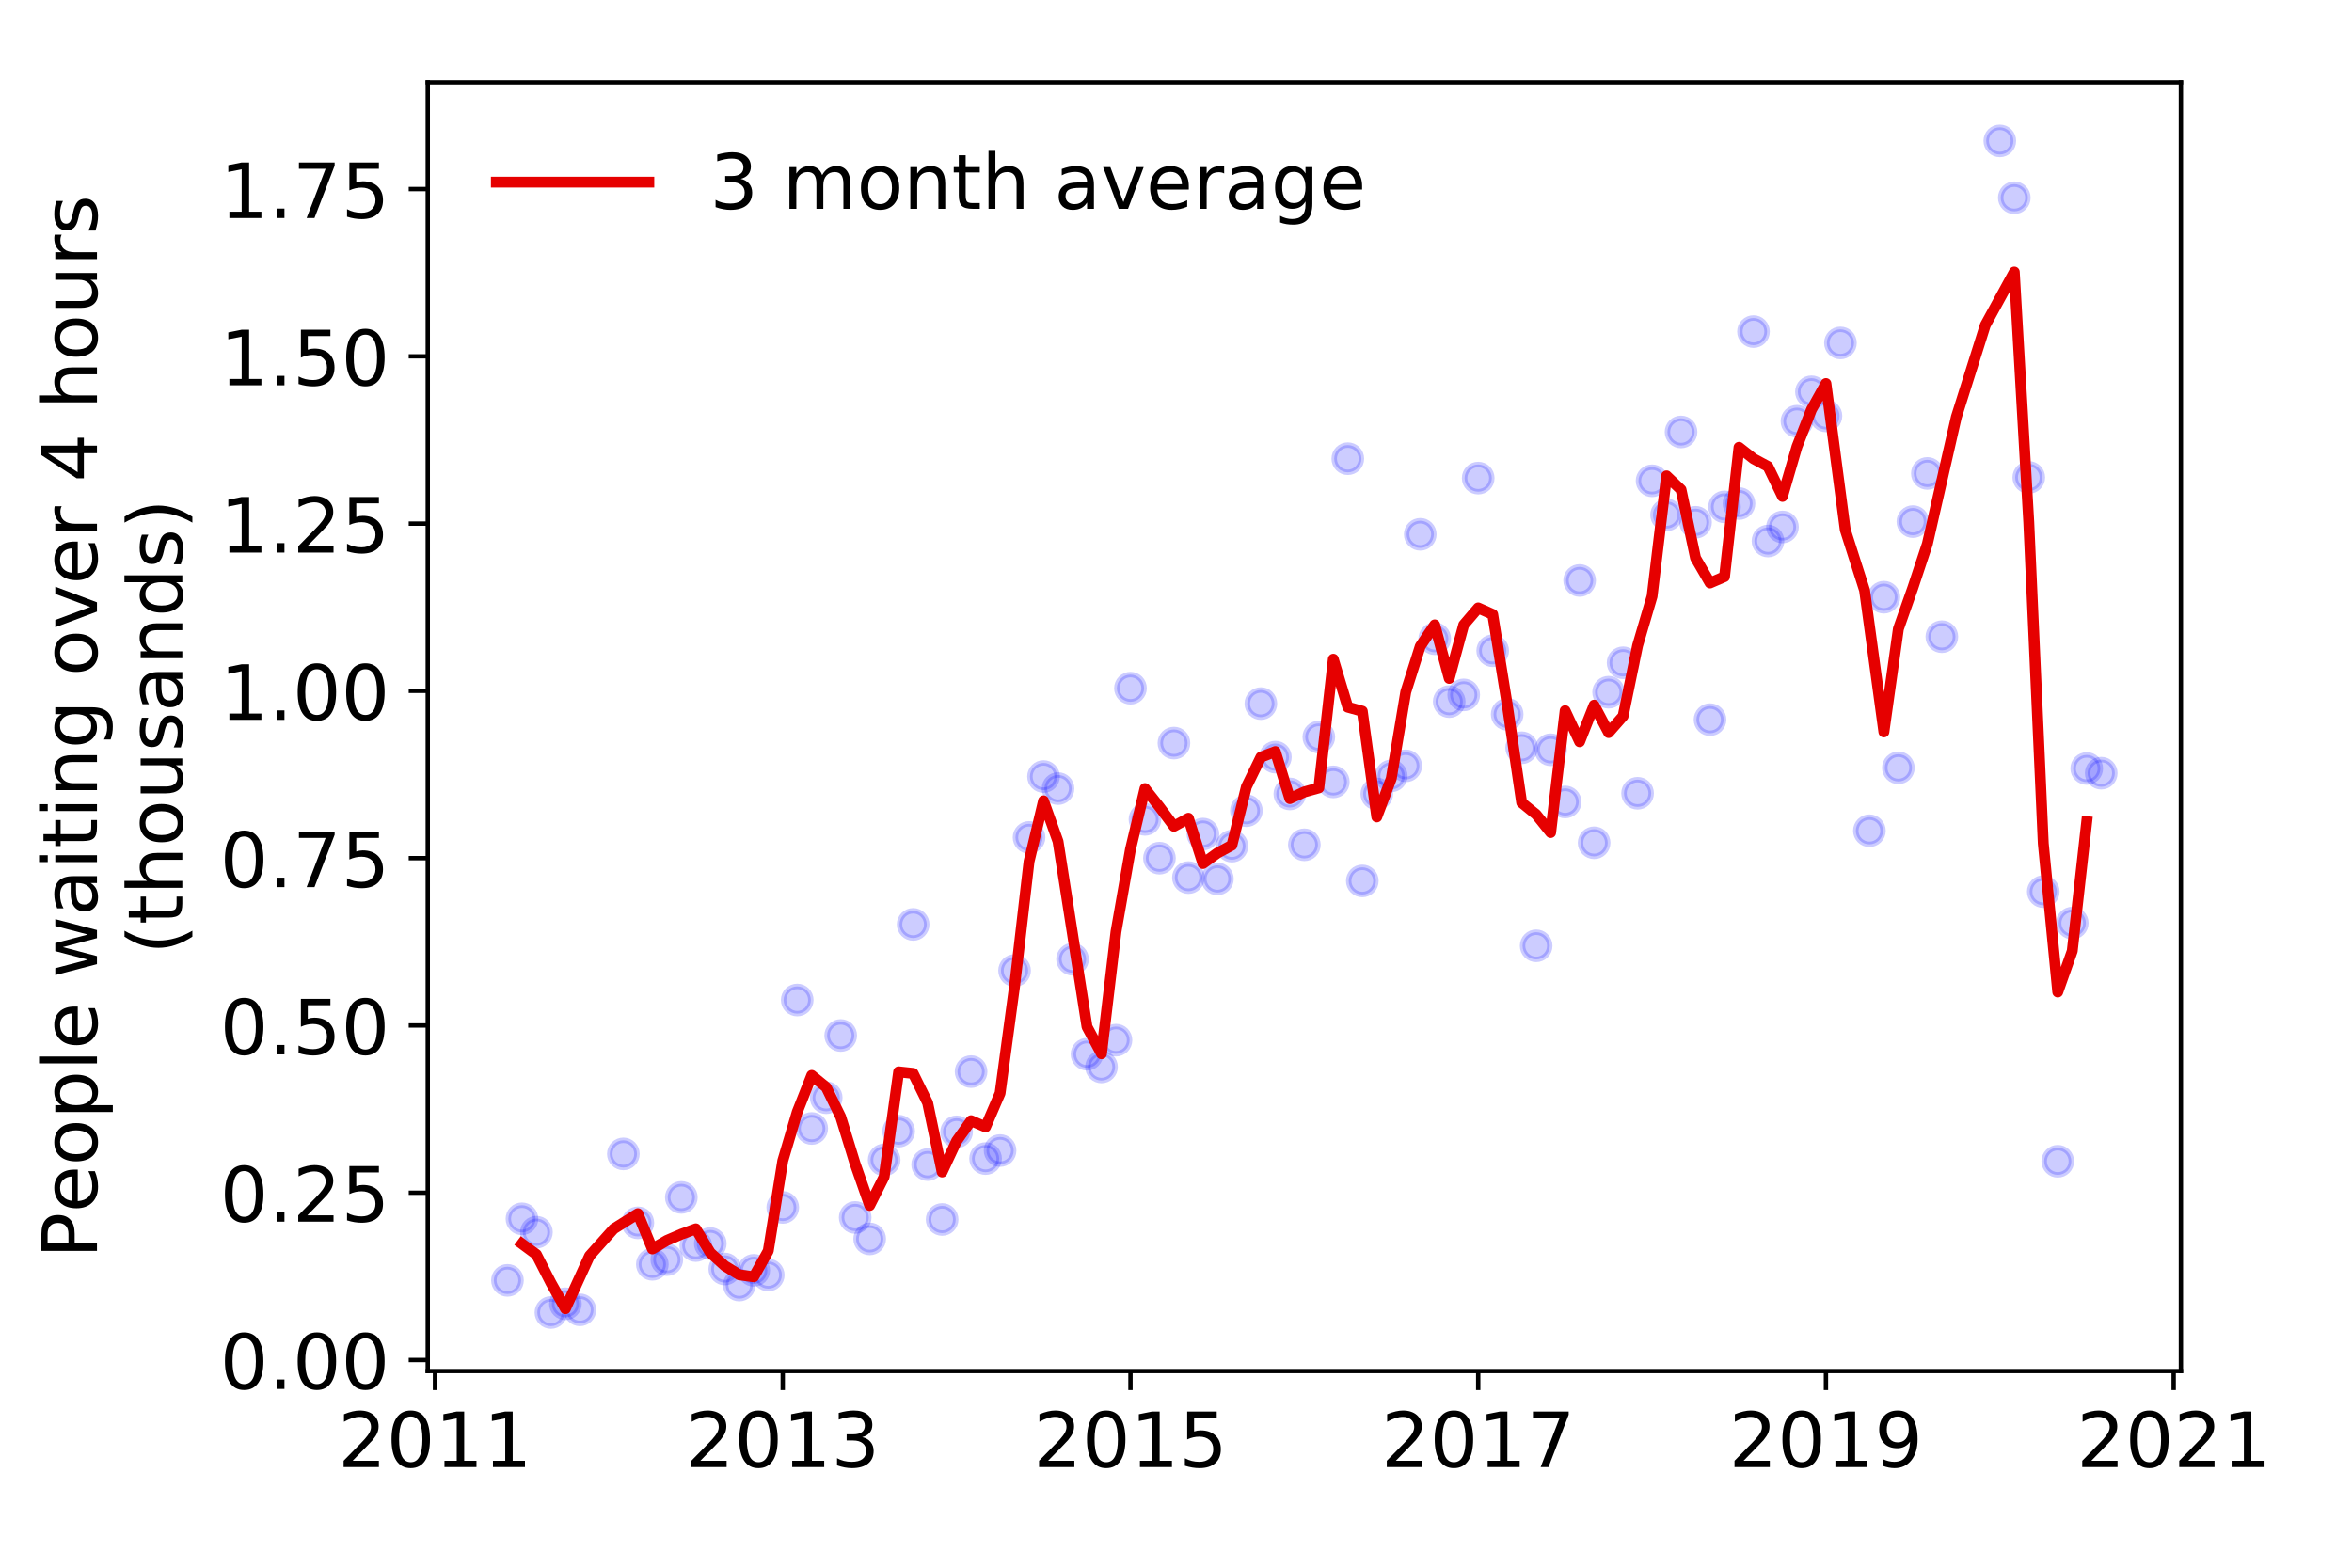 <?xml version="1.0" encoding="utf-8" standalone="no"?>
<!DOCTYPE svg PUBLIC "-//W3C//DTD SVG 1.1//EN"
  "http://www.w3.org/Graphics/SVG/1.1/DTD/svg11.dtd">
<!-- Created with matplotlib (https://matplotlib.org/) -->
<svg height="288pt" version="1.1" viewBox="0 0 432 288" width="432pt" xmlns="http://www.w3.org/2000/svg" xmlns:xlink="http://www.w3.org/1999/xlink">
 <defs>
  <style type="text/css">
*{stroke-linecap:butt;stroke-linejoin:round;}
  </style>
 </defs>
 <g id="figure_1">
  <g id="patch_1">
   <path d="M 0 288 
L 432 288 
L 432 0 
L 0 0 
z
" style="fill:#ffffff;"/>
  </g>
  <g id="axes_1">
   <g id="patch_2">
    <path d="M 78.57 251.88 
L 400.576 251.88 
L 400.576 15.12 
L 78.57 15.12 
z
" style="fill:#ffffff;"/>
   </g>
   <g id="matplotlib.axis_1">
    <g id="xtick_1">
     <g id="line2d_1">
      <defs>
       <path d="M 0 0 
L 0 3.5 
" id="m1d939deca5" style="stroke:#000000;stroke-width:0.8;"/>
      </defs>
      <g>
       <use style="stroke:#000000;stroke-width:0.8;" x="79.901" xlink:href="#m1d939deca5" y="251.88"/>
      </g>
     </g>
     <g id="text_1">
      <!-- 2011 -->
      <defs>
       <path d="M 19.188 8.297 
L 53.609 8.297 
L 53.609 0 
L 7.328 0 
L 7.328 8.297 
Q 12.938 14.109 22.625 23.891 
Q 32.328 33.688 34.812 36.531 
Q 39.547 41.844 41.422 45.531 
Q 43.312 49.219 43.312 52.781 
Q 43.312 58.594 39.234 62.25 
Q 35.156 65.922 28.609 65.922 
Q 23.969 65.922 18.812 64.312 
Q 13.672 62.703 7.812 59.422 
L 7.812 69.391 
Q 13.766 71.781 18.938 73 
Q 24.125 74.219 28.422 74.219 
Q 39.75 74.219 46.484 68.547 
Q 53.219 62.891 53.219 53.422 
Q 53.219 48.922 51.531 44.891 
Q 49.859 40.875 45.406 35.406 
Q 44.188 33.984 37.641 27.219 
Q 31.109 20.453 19.188 8.297 
z
" id="DejaVuSans-50"/>
       <path d="M 31.781 66.406 
Q 24.172 66.406 20.328 58.906 
Q 16.5 51.422 16.5 36.375 
Q 16.5 21.391 20.328 13.891 
Q 24.172 6.391 31.781 6.391 
Q 39.453 6.391 43.281 13.891 
Q 47.125 21.391 47.125 36.375 
Q 47.125 51.422 43.281 58.906 
Q 39.453 66.406 31.781 66.406 
z
M 31.781 74.219 
Q 44.047 74.219 50.516 64.516 
Q 56.984 54.828 56.984 36.375 
Q 56.984 17.969 50.516 8.266 
Q 44.047 -1.422 31.781 -1.422 
Q 19.531 -1.422 13.062 8.266 
Q 6.594 17.969 6.594 36.375 
Q 6.594 54.828 13.062 64.516 
Q 19.531 74.219 31.781 74.219 
z
" id="DejaVuSans-48"/>
       <path d="M 12.406 8.297 
L 28.516 8.297 
L 28.516 63.922 
L 10.984 60.406 
L 10.984 69.391 
L 28.422 72.906 
L 38.281 72.906 
L 38.281 8.297 
L 54.391 8.297 
L 54.391 0 
L 12.406 0 
z
" id="DejaVuSans-49"/>
      </defs>
      <g transform="translate(62.086 269.518)scale(0.14 -0.14)">
       <use xlink:href="#DejaVuSans-50"/>
       <use x="63.623" xlink:href="#DejaVuSans-48"/>
       <use x="127.246" xlink:href="#DejaVuSans-49"/>
       <use x="190.869" xlink:href="#DejaVuSans-49"/>
      </g>
     </g>
    </g>
    <g id="xtick_2">
     <g id="line2d_2">
      <g>
       <use style="stroke:#000000;stroke-width:0.8;" x="143.77" xlink:href="#m1d939deca5" y="251.88"/>
      </g>
     </g>
     <g id="text_2">
      <!-- 2013 -->
      <defs>
       <path d="M 40.578 39.312 
Q 47.656 37.797 51.625 33 
Q 55.609 28.219 55.609 21.188 
Q 55.609 10.406 48.188 4.484 
Q 40.766 -1.422 27.094 -1.422 
Q 22.516 -1.422 17.656 -0.516 
Q 12.797 0.391 7.625 2.203 
L 7.625 11.719 
Q 11.719 9.328 16.594 8.109 
Q 21.484 6.891 26.812 6.891 
Q 36.078 6.891 40.938 10.547 
Q 45.797 14.203 45.797 21.188 
Q 45.797 27.641 41.281 31.266 
Q 36.766 34.906 28.719 34.906 
L 20.219 34.906 
L 20.219 43.016 
L 29.109 43.016 
Q 36.375 43.016 40.234 45.922 
Q 44.094 48.828 44.094 54.297 
Q 44.094 59.906 40.109 62.906 
Q 36.141 65.922 28.719 65.922 
Q 24.656 65.922 20.016 65.031 
Q 15.375 64.156 9.812 62.312 
L 9.812 71.094 
Q 15.438 72.656 20.344 73.438 
Q 25.25 74.219 29.594 74.219 
Q 40.828 74.219 47.359 69.109 
Q 53.906 64.016 53.906 55.328 
Q 53.906 49.266 50.438 45.094 
Q 46.969 40.922 40.578 39.312 
z
" id="DejaVuSans-51"/>
      </defs>
      <g transform="translate(125.955 269.518)scale(0.14 -0.14)">
       <use xlink:href="#DejaVuSans-50"/>
       <use x="63.623" xlink:href="#DejaVuSans-48"/>
       <use x="127.246" xlink:href="#DejaVuSans-49"/>
       <use x="190.869" xlink:href="#DejaVuSans-51"/>
      </g>
     </g>
    </g>
    <g id="xtick_3">
     <g id="line2d_3">
      <g>
       <use style="stroke:#000000;stroke-width:0.8;" x="207.639" xlink:href="#m1d939deca5" y="251.88"/>
      </g>
     </g>
     <g id="text_3">
      <!-- 2015 -->
      <defs>
       <path d="M 10.797 72.906 
L 49.516 72.906 
L 49.516 64.594 
L 19.828 64.594 
L 19.828 46.734 
Q 21.969 47.469 24.109 47.828 
Q 26.266 48.188 28.422 48.188 
Q 40.625 48.188 47.75 41.5 
Q 54.891 34.812 54.891 23.391 
Q 54.891 11.625 47.562 5.094 
Q 40.234 -1.422 26.906 -1.422 
Q 22.312 -1.422 17.547 -0.641 
Q 12.797 0.141 7.719 1.703 
L 7.719 11.625 
Q 12.109 9.234 16.797 8.062 
Q 21.484 6.891 26.703 6.891 
Q 35.156 6.891 40.078 11.328 
Q 45.016 15.766 45.016 23.391 
Q 45.016 31 40.078 35.438 
Q 35.156 39.891 26.703 39.891 
Q 22.75 39.891 18.812 39.016 
Q 14.891 38.141 10.797 36.281 
z
" id="DejaVuSans-53"/>
      </defs>
      <g transform="translate(189.824 269.518)scale(0.14 -0.14)">
       <use xlink:href="#DejaVuSans-50"/>
       <use x="63.623" xlink:href="#DejaVuSans-48"/>
       <use x="127.246" xlink:href="#DejaVuSans-49"/>
       <use x="190.869" xlink:href="#DejaVuSans-53"/>
      </g>
     </g>
    </g>
    <g id="xtick_4">
     <g id="line2d_4">
      <g>
       <use style="stroke:#000000;stroke-width:0.8;" x="271.507" xlink:href="#m1d939deca5" y="251.88"/>
      </g>
     </g>
     <g id="text_4">
      <!-- 2017 -->
      <defs>
       <path d="M 8.203 72.906 
L 55.078 72.906 
L 55.078 68.703 
L 28.609 0 
L 18.312 0 
L 43.219 64.594 
L 8.203 64.594 
z
" id="DejaVuSans-55"/>
      </defs>
      <g transform="translate(253.692 269.518)scale(0.14 -0.14)">
       <use xlink:href="#DejaVuSans-50"/>
       <use x="63.623" xlink:href="#DejaVuSans-48"/>
       <use x="127.246" xlink:href="#DejaVuSans-49"/>
       <use x="190.869" xlink:href="#DejaVuSans-55"/>
      </g>
     </g>
    </g>
    <g id="xtick_5">
     <g id="line2d_5">
      <g>
       <use style="stroke:#000000;stroke-width:0.8;" x="335.376" xlink:href="#m1d939deca5" y="251.88"/>
      </g>
     </g>
     <g id="text_5">
      <!-- 2019 -->
      <defs>
       <path d="M 10.984 1.516 
L 10.984 10.5 
Q 14.703 8.734 18.5 7.812 
Q 22.312 6.891 25.984 6.891 
Q 35.75 6.891 40.891 13.453 
Q 46.047 20.016 46.781 33.406 
Q 43.953 29.203 39.594 26.953 
Q 35.25 24.703 29.984 24.703 
Q 19.047 24.703 12.672 31.312 
Q 6.297 37.938 6.297 49.422 
Q 6.297 60.641 12.938 67.422 
Q 19.578 74.219 30.609 74.219 
Q 43.266 74.219 49.922 64.516 
Q 56.594 54.828 56.594 36.375 
Q 56.594 19.141 48.406 8.859 
Q 40.234 -1.422 26.422 -1.422 
Q 22.703 -1.422 18.891 -0.688 
Q 15.094 0.047 10.984 1.516 
z
M 30.609 32.422 
Q 37.25 32.422 41.125 36.953 
Q 45.016 41.5 45.016 49.422 
Q 45.016 57.281 41.125 61.844 
Q 37.25 66.406 30.609 66.406 
Q 23.969 66.406 20.094 61.844 
Q 16.219 57.281 16.219 49.422 
Q 16.219 41.5 20.094 36.953 
Q 23.969 32.422 30.609 32.422 
z
" id="DejaVuSans-57"/>
      </defs>
      <g transform="translate(317.561 269.518)scale(0.14 -0.14)">
       <use xlink:href="#DejaVuSans-50"/>
       <use x="63.623" xlink:href="#DejaVuSans-48"/>
       <use x="127.246" xlink:href="#DejaVuSans-49"/>
       <use x="190.869" xlink:href="#DejaVuSans-57"/>
      </g>
     </g>
    </g>
    <g id="xtick_6">
     <g id="line2d_6">
      <g>
       <use style="stroke:#000000;stroke-width:0.8;" x="399.245" xlink:href="#m1d939deca5" y="251.88"/>
      </g>
     </g>
     <g id="text_6">
      <!-- 2021 -->
      <g transform="translate(381.43 269.518)scale(0.14 -0.14)">
       <use xlink:href="#DejaVuSans-50"/>
       <use x="63.623" xlink:href="#DejaVuSans-48"/>
       <use x="127.246" xlink:href="#DejaVuSans-50"/>
       <use x="190.869" xlink:href="#DejaVuSans-49"/>
      </g>
     </g>
    </g>
   </g>
   <g id="matplotlib.axis_2">
    <g id="ytick_1">
     <g id="line2d_7">
      <defs>
       <path d="M 0 0 
L -3.5 0 
" id="m4531decf96" style="stroke:#000000;stroke-width:0.8;"/>
      </defs>
      <g>
       <use style="stroke:#000000;stroke-width:0.8;" x="78.57" xlink:href="#m4531decf96" y="249.846"/>
      </g>
     </g>
     <g id="text_7">
      <!-- 0.00 -->
      <defs>
       <path d="M 10.688 12.406 
L 21 12.406 
L 21 0 
L 10.688 0 
z
" id="DejaVuSans-46"/>
      </defs>
      <g transform="translate(40.398 255.165)scale(0.14 -0.14)">
       <use xlink:href="#DejaVuSans-48"/>
       <use x="63.623" xlink:href="#DejaVuSans-46"/>
       <use x="95.41" xlink:href="#DejaVuSans-48"/>
       <use x="159.033" xlink:href="#DejaVuSans-48"/>
      </g>
     </g>
    </g>
    <g id="ytick_2">
     <g id="line2d_8">
      <g>
       <use style="stroke:#000000;stroke-width:0.8;" x="78.57" xlink:href="#m4531decf96" y="219.115"/>
      </g>
     </g>
     <g id="text_8">
      <!-- 0.25 -->
      <g transform="translate(40.398 224.434)scale(0.14 -0.14)">
       <use xlink:href="#DejaVuSans-48"/>
       <use x="63.623" xlink:href="#DejaVuSans-46"/>
       <use x="95.41" xlink:href="#DejaVuSans-50"/>
       <use x="159.033" xlink:href="#DejaVuSans-53"/>
      </g>
     </g>
    </g>
    <g id="ytick_3">
     <g id="line2d_9">
      <g>
       <use style="stroke:#000000;stroke-width:0.8;" x="78.57" xlink:href="#m4531decf96" y="188.385"/>
      </g>
     </g>
     <g id="text_9">
      <!-- 0.50 -->
      <g transform="translate(40.398 193.704)scale(0.14 -0.14)">
       <use xlink:href="#DejaVuSans-48"/>
       <use x="63.623" xlink:href="#DejaVuSans-46"/>
       <use x="95.41" xlink:href="#DejaVuSans-53"/>
       <use x="159.033" xlink:href="#DejaVuSans-48"/>
      </g>
     </g>
    </g>
    <g id="ytick_4">
     <g id="line2d_10">
      <g>
       <use style="stroke:#000000;stroke-width:0.8;" x="78.57" xlink:href="#m4531decf96" y="157.654"/>
      </g>
     </g>
     <g id="text_10">
      <!-- 0.75 -->
      <g transform="translate(40.398 162.973)scale(0.14 -0.14)">
       <use xlink:href="#DejaVuSans-48"/>
       <use x="63.623" xlink:href="#DejaVuSans-46"/>
       <use x="95.41" xlink:href="#DejaVuSans-55"/>
       <use x="159.033" xlink:href="#DejaVuSans-53"/>
      </g>
     </g>
    </g>
    <g id="ytick_5">
     <g id="line2d_11">
      <g>
       <use style="stroke:#000000;stroke-width:0.8;" x="78.57" xlink:href="#m4531decf96" y="126.924"/>
      </g>
     </g>
     <g id="text_11">
      <!-- 1.00 -->
      <g transform="translate(40.398 132.243)scale(0.14 -0.14)">
       <use xlink:href="#DejaVuSans-49"/>
       <use x="63.623" xlink:href="#DejaVuSans-46"/>
       <use x="95.41" xlink:href="#DejaVuSans-48"/>
       <use x="159.033" xlink:href="#DejaVuSans-48"/>
      </g>
     </g>
    </g>
    <g id="ytick_6">
     <g id="line2d_12">
      <g>
       <use style="stroke:#000000;stroke-width:0.8;" x="78.57" xlink:href="#m4531decf96" y="96.193"/>
      </g>
     </g>
     <g id="text_12">
      <!-- 1.25 -->
      <g transform="translate(40.398 101.512)scale(0.14 -0.14)">
       <use xlink:href="#DejaVuSans-49"/>
       <use x="63.623" xlink:href="#DejaVuSans-46"/>
       <use x="95.41" xlink:href="#DejaVuSans-50"/>
       <use x="159.033" xlink:href="#DejaVuSans-53"/>
      </g>
     </g>
    </g>
    <g id="ytick_7">
     <g id="line2d_13">
      <g>
       <use style="stroke:#000000;stroke-width:0.8;" x="78.57" xlink:href="#m4531decf96" y="65.463"/>
      </g>
     </g>
     <g id="text_13">
      <!-- 1.50 -->
      <g transform="translate(40.398 70.782)scale(0.14 -0.14)">
       <use xlink:href="#DejaVuSans-49"/>
       <use x="63.623" xlink:href="#DejaVuSans-46"/>
       <use x="95.41" xlink:href="#DejaVuSans-53"/>
       <use x="159.033" xlink:href="#DejaVuSans-48"/>
      </g>
     </g>
    </g>
    <g id="ytick_8">
     <g id="line2d_14">
      <g>
       <use style="stroke:#000000;stroke-width:0.8;" x="78.57" xlink:href="#m4531decf96" y="34.732"/>
      </g>
     </g>
     <g id="text_14">
      <!-- 1.75 -->
      <g transform="translate(40.398 40.051)scale(0.14 -0.14)">
       <use xlink:href="#DejaVuSans-49"/>
       <use x="63.623" xlink:href="#DejaVuSans-46"/>
       <use x="95.41" xlink:href="#DejaVuSans-55"/>
       <use x="159.033" xlink:href="#DejaVuSans-53"/>
      </g>
     </g>
    </g>
    <g id="text_15">
     <!-- People waiting over 4 hours -->
     <defs>
      <path d="M 19.672 64.797 
L 19.672 37.406 
L 32.078 37.406 
Q 38.969 37.406 42.719 40.969 
Q 46.484 44.531 46.484 51.125 
Q 46.484 57.672 42.719 61.234 
Q 38.969 64.797 32.078 64.797 
z
M 9.812 72.906 
L 32.078 72.906 
Q 44.344 72.906 50.609 67.359 
Q 56.891 61.812 56.891 51.125 
Q 56.891 40.328 50.609 34.812 
Q 44.344 29.297 32.078 29.297 
L 19.672 29.297 
L 19.672 0 
L 9.812 0 
z
" id="DejaVuSans-80"/>
      <path d="M 56.203 29.594 
L 56.203 25.203 
L 14.891 25.203 
Q 15.484 15.922 20.484 11.062 
Q 25.484 6.203 34.422 6.203 
Q 39.594 6.203 44.453 7.469 
Q 49.312 8.734 54.109 11.281 
L 54.109 2.781 
Q 49.266 0.734 44.188 -0.344 
Q 39.109 -1.422 33.891 -1.422 
Q 20.797 -1.422 13.156 6.188 
Q 5.516 13.812 5.516 26.812 
Q 5.516 40.234 12.766 48.109 
Q 20.016 56 32.328 56 
Q 43.359 56 49.781 48.891 
Q 56.203 41.797 56.203 29.594 
z
M 47.219 32.234 
Q 47.125 39.594 43.094 43.984 
Q 39.062 48.391 32.422 48.391 
Q 24.906 48.391 20.391 44.141 
Q 15.875 39.891 15.188 32.172 
z
" id="DejaVuSans-101"/>
      <path d="M 30.609 48.391 
Q 23.391 48.391 19.188 42.75 
Q 14.984 37.109 14.984 27.297 
Q 14.984 17.484 19.156 11.844 
Q 23.344 6.203 30.609 6.203 
Q 37.797 6.203 41.984 11.859 
Q 46.188 17.531 46.188 27.297 
Q 46.188 37.016 41.984 42.703 
Q 37.797 48.391 30.609 48.391 
z
M 30.609 56 
Q 42.328 56 49.016 48.375 
Q 55.719 40.766 55.719 27.297 
Q 55.719 13.875 49.016 6.219 
Q 42.328 -1.422 30.609 -1.422 
Q 18.844 -1.422 12.172 6.219 
Q 5.516 13.875 5.516 27.297 
Q 5.516 40.766 12.172 48.375 
Q 18.844 56 30.609 56 
z
" id="DejaVuSans-111"/>
      <path d="M 18.109 8.203 
L 18.109 -20.797 
L 9.078 -20.797 
L 9.078 54.688 
L 18.109 54.688 
L 18.109 46.391 
Q 20.953 51.266 25.266 53.625 
Q 29.594 56 35.594 56 
Q 45.562 56 51.781 48.094 
Q 58.016 40.188 58.016 27.297 
Q 58.016 14.406 51.781 6.484 
Q 45.562 -1.422 35.594 -1.422 
Q 29.594 -1.422 25.266 0.953 
Q 20.953 3.328 18.109 8.203 
z
M 48.688 27.297 
Q 48.688 37.203 44.609 42.844 
Q 40.531 48.484 33.406 48.484 
Q 26.266 48.484 22.188 42.844 
Q 18.109 37.203 18.109 27.297 
Q 18.109 17.391 22.188 11.75 
Q 26.266 6.109 33.406 6.109 
Q 40.531 6.109 44.609 11.75 
Q 48.688 17.391 48.688 27.297 
z
" id="DejaVuSans-112"/>
      <path d="M 9.422 75.984 
L 18.406 75.984 
L 18.406 0 
L 9.422 0 
z
" id="DejaVuSans-108"/>
      <path id="DejaVuSans-32"/>
      <path d="M 4.203 54.688 
L 13.188 54.688 
L 24.422 12.016 
L 35.594 54.688 
L 46.188 54.688 
L 57.422 12.016 
L 68.609 54.688 
L 77.594 54.688 
L 63.281 0 
L 52.688 0 
L 40.922 44.828 
L 29.109 0 
L 18.5 0 
z
" id="DejaVuSans-119"/>
      <path d="M 34.281 27.484 
Q 23.391 27.484 19.188 25 
Q 14.984 22.516 14.984 16.5 
Q 14.984 11.719 18.141 8.906 
Q 21.297 6.109 26.703 6.109 
Q 34.188 6.109 38.703 11.406 
Q 43.219 16.703 43.219 25.484 
L 43.219 27.484 
z
M 52.203 31.203 
L 52.203 0 
L 43.219 0 
L 43.219 8.297 
Q 40.141 3.328 35.547 0.953 
Q 30.953 -1.422 24.312 -1.422 
Q 15.922 -1.422 10.953 3.297 
Q 6 8.016 6 15.922 
Q 6 25.141 12.172 29.828 
Q 18.359 34.516 30.609 34.516 
L 43.219 34.516 
L 43.219 35.406 
Q 43.219 41.609 39.141 45 
Q 35.062 48.391 27.688 48.391 
Q 23 48.391 18.547 47.266 
Q 14.109 46.141 10.016 43.891 
L 10.016 52.203 
Q 14.938 54.109 19.578 55.047 
Q 24.219 56 28.609 56 
Q 40.484 56 46.344 49.844 
Q 52.203 43.703 52.203 31.203 
z
" id="DejaVuSans-97"/>
      <path d="M 9.422 54.688 
L 18.406 54.688 
L 18.406 0 
L 9.422 0 
z
M 9.422 75.984 
L 18.406 75.984 
L 18.406 64.594 
L 9.422 64.594 
z
" id="DejaVuSans-105"/>
      <path d="M 18.312 70.219 
L 18.312 54.688 
L 36.812 54.688 
L 36.812 47.703 
L 18.312 47.703 
L 18.312 18.016 
Q 18.312 11.328 20.141 9.422 
Q 21.969 7.516 27.594 7.516 
L 36.812 7.516 
L 36.812 0 
L 27.594 0 
Q 17.188 0 13.234 3.875 
Q 9.281 7.766 9.281 18.016 
L 9.281 47.703 
L 2.688 47.703 
L 2.688 54.688 
L 9.281 54.688 
L 9.281 70.219 
z
" id="DejaVuSans-116"/>
      <path d="M 54.891 33.016 
L 54.891 0 
L 45.906 0 
L 45.906 32.719 
Q 45.906 40.484 42.875 44.328 
Q 39.844 48.188 33.797 48.188 
Q 26.516 48.188 22.312 43.547 
Q 18.109 38.922 18.109 30.906 
L 18.109 0 
L 9.078 0 
L 9.078 54.688 
L 18.109 54.688 
L 18.109 46.188 
Q 21.344 51.125 25.703 53.562 
Q 30.078 56 35.797 56 
Q 45.219 56 50.047 50.172 
Q 54.891 44.344 54.891 33.016 
z
" id="DejaVuSans-110"/>
      <path d="M 45.406 27.984 
Q 45.406 37.75 41.375 43.109 
Q 37.359 48.484 30.078 48.484 
Q 22.859 48.484 18.828 43.109 
Q 14.797 37.75 14.797 27.984 
Q 14.797 18.266 18.828 12.891 
Q 22.859 7.516 30.078 7.516 
Q 37.359 7.516 41.375 12.891 
Q 45.406 18.266 45.406 27.984 
z
M 54.391 6.781 
Q 54.391 -7.172 48.188 -13.984 
Q 42 -20.797 29.203 -20.797 
Q 24.469 -20.797 20.266 -20.094 
Q 16.062 -19.391 12.109 -17.922 
L 12.109 -9.188 
Q 16.062 -11.328 19.922 -12.344 
Q 23.781 -13.375 27.781 -13.375 
Q 36.625 -13.375 41.016 -8.766 
Q 45.406 -4.156 45.406 5.172 
L 45.406 9.625 
Q 42.625 4.781 38.281 2.391 
Q 33.938 0 27.875 0 
Q 17.828 0 11.672 7.656 
Q 5.516 15.328 5.516 27.984 
Q 5.516 40.672 11.672 48.328 
Q 17.828 56 27.875 56 
Q 33.938 56 38.281 53.609 
Q 42.625 51.219 45.406 46.391 
L 45.406 54.688 
L 54.391 54.688 
z
" id="DejaVuSans-103"/>
      <path d="M 2.984 54.688 
L 12.5 54.688 
L 29.594 8.797 
L 46.688 54.688 
L 56.203 54.688 
L 35.688 0 
L 23.484 0 
z
" id="DejaVuSans-118"/>
      <path d="M 41.109 46.297 
Q 39.594 47.172 37.812 47.578 
Q 36.031 48 33.891 48 
Q 26.266 48 22.188 43.047 
Q 18.109 38.094 18.109 28.812 
L 18.109 0 
L 9.078 0 
L 9.078 54.688 
L 18.109 54.688 
L 18.109 46.188 
Q 20.953 51.172 25.484 53.578 
Q 30.031 56 36.531 56 
Q 37.453 56 38.578 55.875 
Q 39.703 55.766 41.062 55.516 
z
" id="DejaVuSans-114"/>
      <path d="M 37.797 64.312 
L 12.891 25.391 
L 37.797 25.391 
z
M 35.203 72.906 
L 47.609 72.906 
L 47.609 25.391 
L 58.016 25.391 
L 58.016 17.188 
L 47.609 17.188 
L 47.609 0 
L 37.797 0 
L 37.797 17.188 
L 4.891 17.188 
L 4.891 26.703 
z
" id="DejaVuSans-52"/>
      <path d="M 54.891 33.016 
L 54.891 0 
L 45.906 0 
L 45.906 32.719 
Q 45.906 40.484 42.875 44.328 
Q 39.844 48.188 33.797 48.188 
Q 26.516 48.188 22.312 43.547 
Q 18.109 38.922 18.109 30.906 
L 18.109 0 
L 9.078 0 
L 9.078 75.984 
L 18.109 75.984 
L 18.109 46.188 
Q 21.344 51.125 25.703 53.562 
Q 30.078 56 35.797 56 
Q 45.219 56 50.047 50.172 
Q 54.891 44.344 54.891 33.016 
z
" id="DejaVuSans-104"/>
      <path d="M 8.5 21.578 
L 8.5 54.688 
L 17.484 54.688 
L 17.484 21.922 
Q 17.484 14.156 20.5 10.266 
Q 23.531 6.391 29.594 6.391 
Q 36.859 6.391 41.078 11.031 
Q 45.312 15.672 45.312 23.688 
L 45.312 54.688 
L 54.297 54.688 
L 54.297 0 
L 45.312 0 
L 45.312 8.406 
Q 42.047 3.422 37.719 1 
Q 33.406 -1.422 27.688 -1.422 
Q 18.266 -1.422 13.375 4.438 
Q 8.5 10.297 8.5 21.578 
z
M 31.109 56 
z
" id="DejaVuSans-117"/>
      <path d="M 44.281 53.078 
L 44.281 44.578 
Q 40.484 46.531 36.375 47.5 
Q 32.281 48.484 27.875 48.484 
Q 21.188 48.484 17.844 46.438 
Q 14.5 44.391 14.5 40.281 
Q 14.5 37.156 16.891 35.375 
Q 19.281 33.594 26.516 31.984 
L 29.594 31.297 
Q 39.156 29.25 43.188 25.516 
Q 47.219 21.781 47.219 15.094 
Q 47.219 7.469 41.188 3.016 
Q 35.156 -1.422 24.609 -1.422 
Q 20.219 -1.422 15.453 -0.562 
Q 10.688 0.297 5.422 2 
L 5.422 11.281 
Q 10.406 8.688 15.234 7.391 
Q 20.062 6.109 24.812 6.109 
Q 31.156 6.109 34.562 8.281 
Q 37.984 10.453 37.984 14.406 
Q 37.984 18.062 35.516 20.016 
Q 33.062 21.969 24.703 23.781 
L 21.578 24.516 
Q 13.234 26.266 9.516 29.906 
Q 5.812 33.547 5.812 39.891 
Q 5.812 47.609 11.281 51.797 
Q 16.75 56 26.812 56 
Q 31.781 56 36.172 55.266 
Q 40.578 54.547 44.281 53.078 
z
" id="DejaVuSans-115"/>
     </defs>
     <g transform="translate(17.81 231.175)rotate(-90)scale(0.14 -0.14)">
      <use xlink:href="#DejaVuSans-80"/>
      <use x="60.256" xlink:href="#DejaVuSans-101"/>
      <use x="121.779" xlink:href="#DejaVuSans-111"/>
      <use x="182.961" xlink:href="#DejaVuSans-112"/>
      <use x="246.438" xlink:href="#DejaVuSans-108"/>
      <use x="274.221" xlink:href="#DejaVuSans-101"/>
      <use x="335.744" xlink:href="#DejaVuSans-32"/>
      <use x="367.531" xlink:href="#DejaVuSans-119"/>
      <use x="449.318" xlink:href="#DejaVuSans-97"/>
      <use x="510.598" xlink:href="#DejaVuSans-105"/>
      <use x="538.381" xlink:href="#DejaVuSans-116"/>
      <use x="577.59" xlink:href="#DejaVuSans-105"/>
      <use x="605.373" xlink:href="#DejaVuSans-110"/>
      <use x="668.752" xlink:href="#DejaVuSans-103"/>
      <use x="732.229" xlink:href="#DejaVuSans-32"/>
      <use x="764.016" xlink:href="#DejaVuSans-111"/>
      <use x="825.197" xlink:href="#DejaVuSans-118"/>
      <use x="884.377" xlink:href="#DejaVuSans-101"/>
      <use x="945.9" xlink:href="#DejaVuSans-114"/>
      <use x="987.014" xlink:href="#DejaVuSans-32"/>
      <use x="1018.801" xlink:href="#DejaVuSans-52"/>
      <use x="1082.424" xlink:href="#DejaVuSans-32"/>
      <use x="1114.211" xlink:href="#DejaVuSans-104"/>
      <use x="1177.59" xlink:href="#DejaVuSans-111"/>
      <use x="1238.771" xlink:href="#DejaVuSans-117"/>
      <use x="1302.15" xlink:href="#DejaVuSans-114"/>
      <use x="1343.264" xlink:href="#DejaVuSans-115"/>
     </g>
     <!-- (thousands) -->
     <defs>
      <path d="M 31 75.875 
Q 24.469 64.656 21.281 53.656 
Q 18.109 42.672 18.109 31.391 
Q 18.109 20.125 21.312 9.062 
Q 24.516 -2 31 -13.188 
L 23.188 -13.188 
Q 15.875 -1.703 12.234 9.375 
Q 8.594 20.453 8.594 31.391 
Q 8.594 42.281 12.203 53.312 
Q 15.828 64.359 23.188 75.875 
z
" id="DejaVuSans-40"/>
      <path d="M 45.406 46.391 
L 45.406 75.984 
L 54.391 75.984 
L 54.391 0 
L 45.406 0 
L 45.406 8.203 
Q 42.578 3.328 38.25 0.953 
Q 33.938 -1.422 27.875 -1.422 
Q 17.969 -1.422 11.734 6.484 
Q 5.516 14.406 5.516 27.297 
Q 5.516 40.188 11.734 48.094 
Q 17.969 56 27.875 56 
Q 33.938 56 38.25 53.625 
Q 42.578 51.266 45.406 46.391 
z
M 14.797 27.297 
Q 14.797 17.391 18.875 11.75 
Q 22.953 6.109 30.078 6.109 
Q 37.203 6.109 41.297 11.75 
Q 45.406 17.391 45.406 27.297 
Q 45.406 37.203 41.297 42.844 
Q 37.203 48.484 30.078 48.484 
Q 22.953 48.484 18.875 42.844 
Q 14.797 37.203 14.797 27.297 
z
" id="DejaVuSans-100"/>
      <path d="M 8.016 75.875 
L 15.828 75.875 
Q 23.141 64.359 26.781 53.312 
Q 30.422 42.281 30.422 31.391 
Q 30.422 20.453 26.781 9.375 
Q 23.141 -1.703 15.828 -13.188 
L 8.016 -13.188 
Q 14.5 -2 17.703 9.062 
Q 20.906 20.125 20.906 31.391 
Q 20.906 42.672 17.703 53.656 
Q 14.5 64.656 8.016 75.875 
z
" id="DejaVuSans-41"/>
     </defs>
     <g transform="translate(33.487 175.325)rotate(-90)scale(0.14 -0.14)">
      <use xlink:href="#DejaVuSans-40"/>
      <use x="39.014" xlink:href="#DejaVuSans-116"/>
      <use x="78.223" xlink:href="#DejaVuSans-104"/>
      <use x="141.602" xlink:href="#DejaVuSans-111"/>
      <use x="202.783" xlink:href="#DejaVuSans-117"/>
      <use x="266.162" xlink:href="#DejaVuSans-115"/>
      <use x="318.262" xlink:href="#DejaVuSans-97"/>
      <use x="379.541" xlink:href="#DejaVuSans-110"/>
      <use x="442.92" xlink:href="#DejaVuSans-100"/>
      <use x="506.396" xlink:href="#DejaVuSans-115"/>
      <use x="558.496" xlink:href="#DejaVuSans-41"/>
     </g>
    </g>
   </g>
   <g id="line2d_15">
    <defs>
     <path d="M 0 2.5 
C 0.663 2.5 1.299 2.237 1.768 1.768 
C 2.237 1.299 2.5 0.663 2.5 0 
C 2.5 -0.663 2.237 -1.299 1.768 -1.768 
C 1.299 -2.237 0.663 -2.5 0 -2.5 
C -0.663 -2.5 -1.299 -2.237 -1.768 -1.768 
C -2.237 -1.299 -2.5 -0.663 -2.5 0 
C -2.5 0.663 -2.237 1.299 -1.768 1.768 
C -1.299 2.237 -0.663 2.5 0 2.5 
z
" id="m221a36fb00" style="stroke:#0000ff;stroke-opacity:0.2;"/>
    </defs>
    <g clip-path="url(#p8321ff2151)">
     <use style="fill:#0000ff;fill-opacity:0.2;stroke:#0000ff;stroke-opacity:0.2;" x="385.939" xlink:href="#m221a36fb00" y="142.043"/>
     <use style="fill:#0000ff;fill-opacity:0.2;stroke:#0000ff;stroke-opacity:0.2;" x="383.278" xlink:href="#m221a36fb00" y="141.183"/>
     <use style="fill:#0000ff;fill-opacity:0.2;stroke:#0000ff;stroke-opacity:0.2;" x="380.617" xlink:href="#m221a36fb00" y="169.578"/>
     <use style="fill:#0000ff;fill-opacity:0.2;stroke:#0000ff;stroke-opacity:0.2;" x="377.956" xlink:href="#m221a36fb00" y="213.338"/>
     <use style="fill:#0000ff;fill-opacity:0.2;stroke:#0000ff;stroke-opacity:0.2;" x="375.295" xlink:href="#m221a36fb00" y="163.8"/>
     <use style="fill:#0000ff;fill-opacity:0.2;stroke:#0000ff;stroke-opacity:0.2;" x="372.633" xlink:href="#m221a36fb00" y="87.712"/>
     <use style="fill:#0000ff;fill-opacity:0.2;stroke:#0000ff;stroke-opacity:0.2;" x="369.972" xlink:href="#m221a36fb00" y="36.33"/>
     <use style="fill:#0000ff;fill-opacity:0.2;stroke:#0000ff;stroke-opacity:0.2;" x="367.311" xlink:href="#m221a36fb00" y="25.882"/>
     <use style="fill:#0000ff;fill-opacity:0.2;stroke:#0000ff;stroke-opacity:0.2;" x="356.666" xlink:href="#m221a36fb00" y="116.967"/>
     <use style="fill:#0000ff;fill-opacity:0.2;stroke:#0000ff;stroke-opacity:0.2;" x="354.005" xlink:href="#m221a36fb00" y="86.974"/>
     <use style="fill:#0000ff;fill-opacity:0.2;stroke:#0000ff;stroke-opacity:0.2;" x="351.344" xlink:href="#m221a36fb00" y="95.824"/>
     <use style="fill:#0000ff;fill-opacity:0.2;stroke:#0000ff;stroke-opacity:0.2;" x="348.682" xlink:href="#m221a36fb00" y="141.06"/>
     <use style="fill:#0000ff;fill-opacity:0.2;stroke:#0000ff;stroke-opacity:0.2;" x="346.021" xlink:href="#m221a36fb00" y="109.715"/>
     <use style="fill:#0000ff;fill-opacity:0.2;stroke:#0000ff;stroke-opacity:0.2;" x="343.36" xlink:href="#m221a36fb00" y="152.614"/>
     <use style="fill:#0000ff;fill-opacity:0.2;stroke:#0000ff;stroke-opacity:0.2;" x="338.038" xlink:href="#m221a36fb00" y="63.004"/>
     <use style="fill:#0000ff;fill-opacity:0.2;stroke:#0000ff;stroke-opacity:0.2;" x="335.376" xlink:href="#m221a36fb00" y="76.403"/>
     <use style="fill:#0000ff;fill-opacity:0.2;stroke:#0000ff;stroke-opacity:0.2;" x="332.715" xlink:href="#m221a36fb00" y="71.978"/>
     <use style="fill:#0000ff;fill-opacity:0.2;stroke:#0000ff;stroke-opacity:0.2;" x="330.054" xlink:href="#m221a36fb00" y="77.386"/>
     <use style="fill:#0000ff;fill-opacity:0.2;stroke:#0000ff;stroke-opacity:0.2;" x="327.393" xlink:href="#m221a36fb00" y="96.808"/>
     <use style="fill:#0000ff;fill-opacity:0.2;stroke:#0000ff;stroke-opacity:0.2;" x="324.732" xlink:href="#m221a36fb00" y="99.389"/>
     <use style="fill:#0000ff;fill-opacity:0.2;stroke:#0000ff;stroke-opacity:0.2;" x="322.07" xlink:href="#m221a36fb00" y="60.915"/>
     <use style="fill:#0000ff;fill-opacity:0.2;stroke:#0000ff;stroke-opacity:0.2;" x="319.409" xlink:href="#m221a36fb00" y="92.506"/>
     <use style="fill:#0000ff;fill-opacity:0.2;stroke:#0000ff;stroke-opacity:0.2;" x="316.748" xlink:href="#m221a36fb00" y="93.12"/>
     <use style="fill:#0000ff;fill-opacity:0.2;stroke:#0000ff;stroke-opacity:0.2;" x="314.087" xlink:href="#m221a36fb00" y="132.209"/>
     <use style="fill:#0000ff;fill-opacity:0.2;stroke:#0000ff;stroke-opacity:0.2;" x="311.426" xlink:href="#m221a36fb00" y="95.947"/>
     <use style="fill:#0000ff;fill-opacity:0.2;stroke:#0000ff;stroke-opacity:0.2;" x="308.764" xlink:href="#m221a36fb00" y="79.353"/>
     <use style="fill:#0000ff;fill-opacity:0.2;stroke:#0000ff;stroke-opacity:0.2;" x="306.103" xlink:href="#m221a36fb00" y="94.595"/>
     <use style="fill:#0000ff;fill-opacity:0.2;stroke:#0000ff;stroke-opacity:0.2;" x="303.442" xlink:href="#m221a36fb00" y="88.326"/>
     <use style="fill:#0000ff;fill-opacity:0.2;stroke:#0000ff;stroke-opacity:0.2;" x="300.781" xlink:href="#m221a36fb00" y="145.731"/>
     <use style="fill:#0000ff;fill-opacity:0.2;stroke:#0000ff;stroke-opacity:0.2;" x="298.12" xlink:href="#m221a36fb00" y="121.761"/>
     <use style="fill:#0000ff;fill-opacity:0.2;stroke:#0000ff;stroke-opacity:0.2;" x="295.458" xlink:href="#m221a36fb00" y="127.17"/>
     <use style="fill:#0000ff;fill-opacity:0.2;stroke:#0000ff;stroke-opacity:0.2;" x="292.797" xlink:href="#m221a36fb00" y="154.827"/>
     <use style="fill:#0000ff;fill-opacity:0.2;stroke:#0000ff;stroke-opacity:0.2;" x="290.136" xlink:href="#m221a36fb00" y="106.642"/>
     <use style="fill:#0000ff;fill-opacity:0.2;stroke:#0000ff;stroke-opacity:0.2;" x="287.475" xlink:href="#m221a36fb00" y="147.329"/>
     <use style="fill:#0000ff;fill-opacity:0.2;stroke:#0000ff;stroke-opacity:0.2;" x="284.813" xlink:href="#m221a36fb00" y="137.741"/>
     <use style="fill:#0000ff;fill-opacity:0.2;stroke:#0000ff;stroke-opacity:0.2;" x="282.152" xlink:href="#m221a36fb00" y="173.757"/>
     <use style="fill:#0000ff;fill-opacity:0.2;stroke:#0000ff;stroke-opacity:0.2;" x="279.491" xlink:href="#m221a36fb00" y="137.372"/>
     <use style="fill:#0000ff;fill-opacity:0.2;stroke:#0000ff;stroke-opacity:0.2;" x="276.83" xlink:href="#m221a36fb00" y="131.226"/>
     <use style="fill:#0000ff;fill-opacity:0.2;stroke:#0000ff;stroke-opacity:0.2;" x="274.169" xlink:href="#m221a36fb00" y="119.548"/>
     <use style="fill:#0000ff;fill-opacity:0.2;stroke:#0000ff;stroke-opacity:0.2;" x="271.507" xlink:href="#m221a36fb00" y="87.834"/>
     <use style="fill:#0000ff;fill-opacity:0.2;stroke:#0000ff;stroke-opacity:0.2;" x="268.846" xlink:href="#m221a36fb00" y="127.661"/>
     <use style="fill:#0000ff;fill-opacity:0.2;stroke:#0000ff;stroke-opacity:0.2;" x="266.185" xlink:href="#m221a36fb00" y="128.89"/>
     <use style="fill:#0000ff;fill-opacity:0.2;stroke:#0000ff;stroke-opacity:0.2;" x="263.524" xlink:href="#m221a36fb00" y="117.336"/>
     <use style="fill:#0000ff;fill-opacity:0.2;stroke:#0000ff;stroke-opacity:0.2;" x="260.863" xlink:href="#m221a36fb00" y="98.16"/>
     <use style="fill:#0000ff;fill-opacity:0.2;stroke:#0000ff;stroke-opacity:0.2;" x="258.201" xlink:href="#m221a36fb00" y="140.691"/>
     <use style="fill:#0000ff;fill-opacity:0.2;stroke:#0000ff;stroke-opacity:0.2;" x="255.54" xlink:href="#m221a36fb00" y="142.535"/>
     <use style="fill:#0000ff;fill-opacity:0.2;stroke:#0000ff;stroke-opacity:0.2;" x="252.879" xlink:href="#m221a36fb00" y="145.854"/>
     <use style="fill:#0000ff;fill-opacity:0.2;stroke:#0000ff;stroke-opacity:0.2;" x="250.218" xlink:href="#m221a36fb00" y="161.834"/>
     <use style="fill:#0000ff;fill-opacity:0.2;stroke:#0000ff;stroke-opacity:0.2;" x="247.557" xlink:href="#m221a36fb00" y="84.27"/>
     <use style="fill:#0000ff;fill-opacity:0.2;stroke:#0000ff;stroke-opacity:0.2;" x="244.895" xlink:href="#m221a36fb00" y="143.641"/>
     <use style="fill:#0000ff;fill-opacity:0.2;stroke:#0000ff;stroke-opacity:0.2;" x="242.234" xlink:href="#m221a36fb00" y="135.405"/>
     <use style="fill:#0000ff;fill-opacity:0.2;stroke:#0000ff;stroke-opacity:0.2;" x="239.573" xlink:href="#m221a36fb00" y="155.196"/>
     <use style="fill:#0000ff;fill-opacity:0.2;stroke:#0000ff;stroke-opacity:0.2;" x="236.912" xlink:href="#m221a36fb00" y="145.854"/>
     <use style="fill:#0000ff;fill-opacity:0.2;stroke:#0000ff;stroke-opacity:0.2;" x="234.251" xlink:href="#m221a36fb00" y="139.093"/>
     <use style="fill:#0000ff;fill-opacity:0.2;stroke:#0000ff;stroke-opacity:0.2;" x="231.589" xlink:href="#m221a36fb00" y="129.259"/>
     <use style="fill:#0000ff;fill-opacity:0.2;stroke:#0000ff;stroke-opacity:0.2;" x="228.928" xlink:href="#m221a36fb00" y="148.927"/>
     <use style="fill:#0000ff;fill-opacity:0.2;stroke:#0000ff;stroke-opacity:0.2;" x="226.267" xlink:href="#m221a36fb00" y="155.442"/>
     <use style="fill:#0000ff;fill-opacity:0.2;stroke:#0000ff;stroke-opacity:0.2;" x="223.606" xlink:href="#m221a36fb00" y="161.465"/>
     <use style="fill:#0000ff;fill-opacity:0.2;stroke:#0000ff;stroke-opacity:0.2;" x="220.945" xlink:href="#m221a36fb00" y="153.229"/>
     <use style="fill:#0000ff;fill-opacity:0.2;stroke:#0000ff;stroke-opacity:0.2;" x="218.283" xlink:href="#m221a36fb00" y="161.219"/>
     <use style="fill:#0000ff;fill-opacity:0.2;stroke:#0000ff;stroke-opacity:0.2;" x="215.622" xlink:href="#m221a36fb00" y="136.512"/>
     <use style="fill:#0000ff;fill-opacity:0.2;stroke:#0000ff;stroke-opacity:0.2;" x="212.961" xlink:href="#m221a36fb00" y="157.654"/>
     <use style="fill:#0000ff;fill-opacity:0.2;stroke:#0000ff;stroke-opacity:0.2;" x="210.3" xlink:href="#m221a36fb00" y="150.525"/>
     <use style="fill:#0000ff;fill-opacity:0.2;stroke:#0000ff;stroke-opacity:0.2;" x="207.639" xlink:href="#m221a36fb00" y="126.432"/>
     <use style="fill:#0000ff;fill-opacity:0.2;stroke:#0000ff;stroke-opacity:0.2;" x="204.977" xlink:href="#m221a36fb00" y="191.089"/>
     <use style="fill:#0000ff;fill-opacity:0.2;stroke:#0000ff;stroke-opacity:0.2;" x="202.316" xlink:href="#m221a36fb00" y="196.006"/>
     <use style="fill:#0000ff;fill-opacity:0.2;stroke:#0000ff;stroke-opacity:0.2;" x="199.655" xlink:href="#m221a36fb00" y="193.67"/>
     <use style="fill:#0000ff;fill-opacity:0.2;stroke:#0000ff;stroke-opacity:0.2;" x="196.994" xlink:href="#m221a36fb00" y="176.215"/>
     <use style="fill:#0000ff;fill-opacity:0.2;stroke:#0000ff;stroke-opacity:0.2;" x="194.332" xlink:href="#m221a36fb00" y="144.87"/>
     <use style="fill:#0000ff;fill-opacity:0.2;stroke:#0000ff;stroke-opacity:0.2;" x="191.671" xlink:href="#m221a36fb00" y="142.658"/>
     <use style="fill:#0000ff;fill-opacity:0.2;stroke:#0000ff;stroke-opacity:0.2;" x="189.01" xlink:href="#m221a36fb00" y="153.844"/>
     <use style="fill:#0000ff;fill-opacity:0.2;stroke:#0000ff;stroke-opacity:0.2;" x="186.349" xlink:href="#m221a36fb00" y="178.305"/>
     <use style="fill:#0000ff;fill-opacity:0.2;stroke:#0000ff;stroke-opacity:0.2;" x="183.688" xlink:href="#m221a36fb00" y="211.371"/>
     <use style="fill:#0000ff;fill-opacity:0.2;stroke:#0000ff;stroke-opacity:0.2;" x="181.026" xlink:href="#m221a36fb00" y="212.846"/>
     <use style="fill:#0000ff;fill-opacity:0.2;stroke:#0000ff;stroke-opacity:0.2;" x="178.365" xlink:href="#m221a36fb00" y="196.866"/>
     <use style="fill:#0000ff;fill-opacity:0.2;stroke:#0000ff;stroke-opacity:0.2;" x="175.704" xlink:href="#m221a36fb00" y="207.929"/>
     <use style="fill:#0000ff;fill-opacity:0.2;stroke:#0000ff;stroke-opacity:0.2;" x="173.043" xlink:href="#m221a36fb00" y="224.032"/>
     <use style="fill:#0000ff;fill-opacity:0.2;stroke:#0000ff;stroke-opacity:0.2;" x="170.382" xlink:href="#m221a36fb00" y="213.952"/>
     <use style="fill:#0000ff;fill-opacity:0.2;stroke:#0000ff;stroke-opacity:0.2;" x="167.72" xlink:href="#m221a36fb00" y="169.823"/>
     <use style="fill:#0000ff;fill-opacity:0.2;stroke:#0000ff;stroke-opacity:0.2;" x="165.059" xlink:href="#m221a36fb00" y="207.806"/>
     <use style="fill:#0000ff;fill-opacity:0.2;stroke:#0000ff;stroke-opacity:0.2;" x="162.398" xlink:href="#m221a36fb00" y="213.092"/>
     <use style="fill:#0000ff;fill-opacity:0.2;stroke:#0000ff;stroke-opacity:0.2;" x="159.737" xlink:href="#m221a36fb00" y="227.597"/>
     <use style="fill:#0000ff;fill-opacity:0.2;stroke:#0000ff;stroke-opacity:0.2;" x="157.076" xlink:href="#m221a36fb00" y="223.663"/>
     <use style="fill:#0000ff;fill-opacity:0.2;stroke:#0000ff;stroke-opacity:0.2;" x="154.414" xlink:href="#m221a36fb00" y="190.228"/>
     <use style="fill:#0000ff;fill-opacity:0.2;stroke:#0000ff;stroke-opacity:0.2;" x="151.753" xlink:href="#m221a36fb00" y="201.66"/>
     <use style="fill:#0000ff;fill-opacity:0.2;stroke:#0000ff;stroke-opacity:0.2;" x="149.092" xlink:href="#m221a36fb00" y="207.315"/>
     <use style="fill:#0000ff;fill-opacity:0.2;stroke:#0000ff;stroke-opacity:0.2;" x="146.431" xlink:href="#m221a36fb00" y="183.714"/>
     <use style="fill:#0000ff;fill-opacity:0.2;stroke:#0000ff;stroke-opacity:0.2;" x="143.77" xlink:href="#m221a36fb00" y="221.819"/>
     <use style="fill:#0000ff;fill-opacity:0.2;stroke:#0000ff;stroke-opacity:0.2;" x="141.108" xlink:href="#m221a36fb00" y="234.235"/>
     <use style="fill:#0000ff;fill-opacity:0.2;stroke:#0000ff;stroke-opacity:0.2;" x="138.447" xlink:href="#m221a36fb00" y="233.374"/>
     <use style="fill:#0000ff;fill-opacity:0.2;stroke:#0000ff;stroke-opacity:0.2;" x="135.786" xlink:href="#m221a36fb00" y="236.078"/>
     <use style="fill:#0000ff;fill-opacity:0.2;stroke:#0000ff;stroke-opacity:0.2;" x="133.125" xlink:href="#m221a36fb00" y="233.128"/>
     <use style="fill:#0000ff;fill-opacity:0.2;stroke:#0000ff;stroke-opacity:0.2;" x="130.464" xlink:href="#m221a36fb00" y="228.457"/>
     <use style="fill:#0000ff;fill-opacity:0.2;stroke:#0000ff;stroke-opacity:0.2;" x="127.802" xlink:href="#m221a36fb00" y="228.826"/>
     <use style="fill:#0000ff;fill-opacity:0.2;stroke:#0000ff;stroke-opacity:0.2;" x="125.141" xlink:href="#m221a36fb00" y="219.976"/>
     <use style="fill:#0000ff;fill-opacity:0.2;stroke:#0000ff;stroke-opacity:0.2;" x="122.48" xlink:href="#m221a36fb00" y="231.407"/>
     <use style="fill:#0000ff;fill-opacity:0.2;stroke:#0000ff;stroke-opacity:0.2;" x="119.819" xlink:href="#m221a36fb00" y="232.268"/>
     <use style="fill:#0000ff;fill-opacity:0.2;stroke:#0000ff;stroke-opacity:0.2;" x="117.157" xlink:href="#m221a36fb00" y="224.647"/>
     <use style="fill:#0000ff;fill-opacity:0.2;stroke:#0000ff;stroke-opacity:0.2;" x="114.496" xlink:href="#m221a36fb00" y="211.986"/>
     <use style="fill:#0000ff;fill-opacity:0.2;stroke:#0000ff;stroke-opacity:0.2;" x="106.513" xlink:href="#m221a36fb00" y="240.626"/>
     <use style="fill:#0000ff;fill-opacity:0.2;stroke:#0000ff;stroke-opacity:0.2;" x="103.851" xlink:href="#m221a36fb00" y="239.52"/>
     <use style="fill:#0000ff;fill-opacity:0.2;stroke:#0000ff;stroke-opacity:0.2;" x="101.19" xlink:href="#m221a36fb00" y="241.118"/>
     <use style="fill:#0000ff;fill-opacity:0.2;stroke:#0000ff;stroke-opacity:0.2;" x="98.529" xlink:href="#m221a36fb00" y="226.368"/>
     <use style="fill:#0000ff;fill-opacity:0.2;stroke:#0000ff;stroke-opacity:0.2;" x="95.868" xlink:href="#m221a36fb00" y="223.909"/>
     <use style="fill:#0000ff;fill-opacity:0.2;stroke:#0000ff;stroke-opacity:0.2;" x="93.207" xlink:href="#m221a36fb00" y="235.218"/>
    </g>
   </g>
   <g id="line2d_16">
    <path clip-path="url(#p8321ff2151)" d="M 383.278 150.934 
L 380.617 174.699 
L 377.956 182.239 
L 375.295 154.95 
L 372.633 95.947 
L 369.972 49.975 
L 364.65 59.726 
L 359.327 76.608 
L 354.005 99.922 
L 351.344 107.953 
L 348.682 115.533 
L 346.021 134.463 
L 342.473 108.444 
L 338.925 97.34 
L 335.376 70.462 
L 332.715 75.255 
L 330.054 82.057 
L 327.393 91.194 
L 324.732 85.704 
L 322.07 84.27 
L 319.409 82.18 
L 316.748 105.945 
L 314.087 107.092 
L 311.426 102.503 
L 308.764 89.965 
L 306.103 87.425 
L 303.442 109.551 
L 300.781 118.606 
L 298.12 131.554 
L 295.458 134.586 
L 292.797 129.546 
L 290.136 136.266 
L 287.475 130.57 
L 284.813 152.942 
L 282.152 149.623 
L 279.491 147.452 
L 276.83 129.382 
L 274.169 112.87 
L 271.507 111.681 
L 268.846 114.795 
L 266.185 124.629 
L 263.524 114.795 
L 260.863 118.729 
L 258.201 127.129 
L 255.54 143.026 
L 252.879 150.074 
L 250.218 130.652 
L 247.557 129.915 
L 244.895 121.105 
L 242.234 144.747 
L 239.573 145.485 
L 236.912 146.714 
L 234.251 138.069 
L 231.589 139.093 
L 228.928 144.542 
L 226.267 155.278 
L 223.606 156.712 
L 220.945 158.638 
L 218.283 150.32 
L 215.622 151.795 
L 212.961 148.23 
L 210.3 144.87 
L 207.639 156.015 
L 204.977 171.176 
L 202.316 193.588 
L 199.655 188.631 
L 196.994 171.585 
L 194.332 154.581 
L 191.671 147.124 
L 189.01 158.269 
L 186.349 181.173 
L 183.688 200.841 
L 181.026 207.028 
L 178.365 205.881 
L 175.704 209.609 
L 173.043 215.305 
L 170.382 202.603 
L 167.72 197.194 
L 165.059 196.907 
L 162.398 216.165 
L 159.737 221.451 
L 157.076 213.83 
L 154.414 205.184 
L 151.753 199.734 
L 149.092 197.563 
L 146.431 204.283 
L 143.77 213.256 
L 141.108 229.809 
L 138.447 234.562 
L 135.786 234.194 
L 133.125 232.555 
L 130.464 230.137 
L 127.802 225.753 
L 125.141 226.736 
L 122.48 227.884 
L 119.819 229.441 
L 117.157 222.967 
L 112.722 225.753 
L 108.287 230.711 
L 103.851 240.422 
L 101.19 235.669 
L 98.529 230.465 
L 95.868 228.498 
" style="fill:none;stroke:#e60000;stroke-linecap:square;stroke-width:2;"/>
   </g>
   <g id="patch_3">
    <path d="M 78.57 251.88 
L 78.57 15.12 
" style="fill:none;stroke:#000000;stroke-linecap:square;stroke-linejoin:miter;stroke-width:0.8;"/>
   </g>
   <g id="patch_4">
    <path d="M 400.576 251.88 
L 400.576 15.12 
" style="fill:none;stroke:#000000;stroke-linecap:square;stroke-linejoin:miter;stroke-width:0.8;"/>
   </g>
   <g id="patch_5">
    <path d="M 78.57 251.88 
L 400.576 251.88 
" style="fill:none;stroke:#000000;stroke-linecap:square;stroke-linejoin:miter;stroke-width:0.8;"/>
   </g>
   <g id="patch_6">
    <path d="M 78.57 15.12 
L 400.576 15.12 
" style="fill:none;stroke:#000000;stroke-linecap:square;stroke-linejoin:miter;stroke-width:0.8;"/>
   </g>
   <g id="legend_1">
    <g id="line2d_17">
     <path d="M 91.17 33.458 
L 119.17 33.458 
" style="fill:none;stroke:#e60000;stroke-linecap:square;stroke-width:2;"/>
    </g>
    <g id="line2d_18"/>
    <g id="text_16">
     <!-- 3 month average -->
     <defs>
      <path d="M 52 44.188 
Q 55.375 50.25 60.062 53.125 
Q 64.75 56 71.094 56 
Q 79.641 56 84.281 50.016 
Q 88.922 44.047 88.922 33.016 
L 88.922 0 
L 79.891 0 
L 79.891 32.719 
Q 79.891 40.578 77.094 44.375 
Q 74.312 48.188 68.609 48.188 
Q 61.625 48.188 57.562 43.547 
Q 53.516 38.922 53.516 30.906 
L 53.516 0 
L 44.484 0 
L 44.484 32.719 
Q 44.484 40.625 41.703 44.406 
Q 38.922 48.188 33.109 48.188 
Q 26.219 48.188 22.156 43.531 
Q 18.109 38.875 18.109 30.906 
L 18.109 0 
L 9.078 0 
L 9.078 54.688 
L 18.109 54.688 
L 18.109 46.188 
Q 21.188 51.219 25.484 53.609 
Q 29.781 56 35.688 56 
Q 41.656 56 45.828 52.969 
Q 50 49.953 52 44.188 
z
" id="DejaVuSans-109"/>
     </defs>
     <g transform="translate(130.37 38.358)scale(0.14 -0.14)">
      <use xlink:href="#DejaVuSans-51"/>
      <use x="63.623" xlink:href="#DejaVuSans-32"/>
      <use x="95.41" xlink:href="#DejaVuSans-109"/>
      <use x="192.822" xlink:href="#DejaVuSans-111"/>
      <use x="254.004" xlink:href="#DejaVuSans-110"/>
      <use x="317.383" xlink:href="#DejaVuSans-116"/>
      <use x="356.592" xlink:href="#DejaVuSans-104"/>
      <use x="419.971" xlink:href="#DejaVuSans-32"/>
      <use x="451.758" xlink:href="#DejaVuSans-97"/>
      <use x="513.037" xlink:href="#DejaVuSans-118"/>
      <use x="572.217" xlink:href="#DejaVuSans-101"/>
      <use x="633.74" xlink:href="#DejaVuSans-114"/>
      <use x="674.854" xlink:href="#DejaVuSans-97"/>
      <use x="736.133" xlink:href="#DejaVuSans-103"/>
      <use x="799.609" xlink:href="#DejaVuSans-101"/>
     </g>
    </g>
   </g>
  </g>
 </g>
 <defs>
  <clipPath id="p8321ff2151">
   <rect height="236.76" width="322.006" x="78.57" y="15.12"/>
  </clipPath>
 </defs>
</svg>

